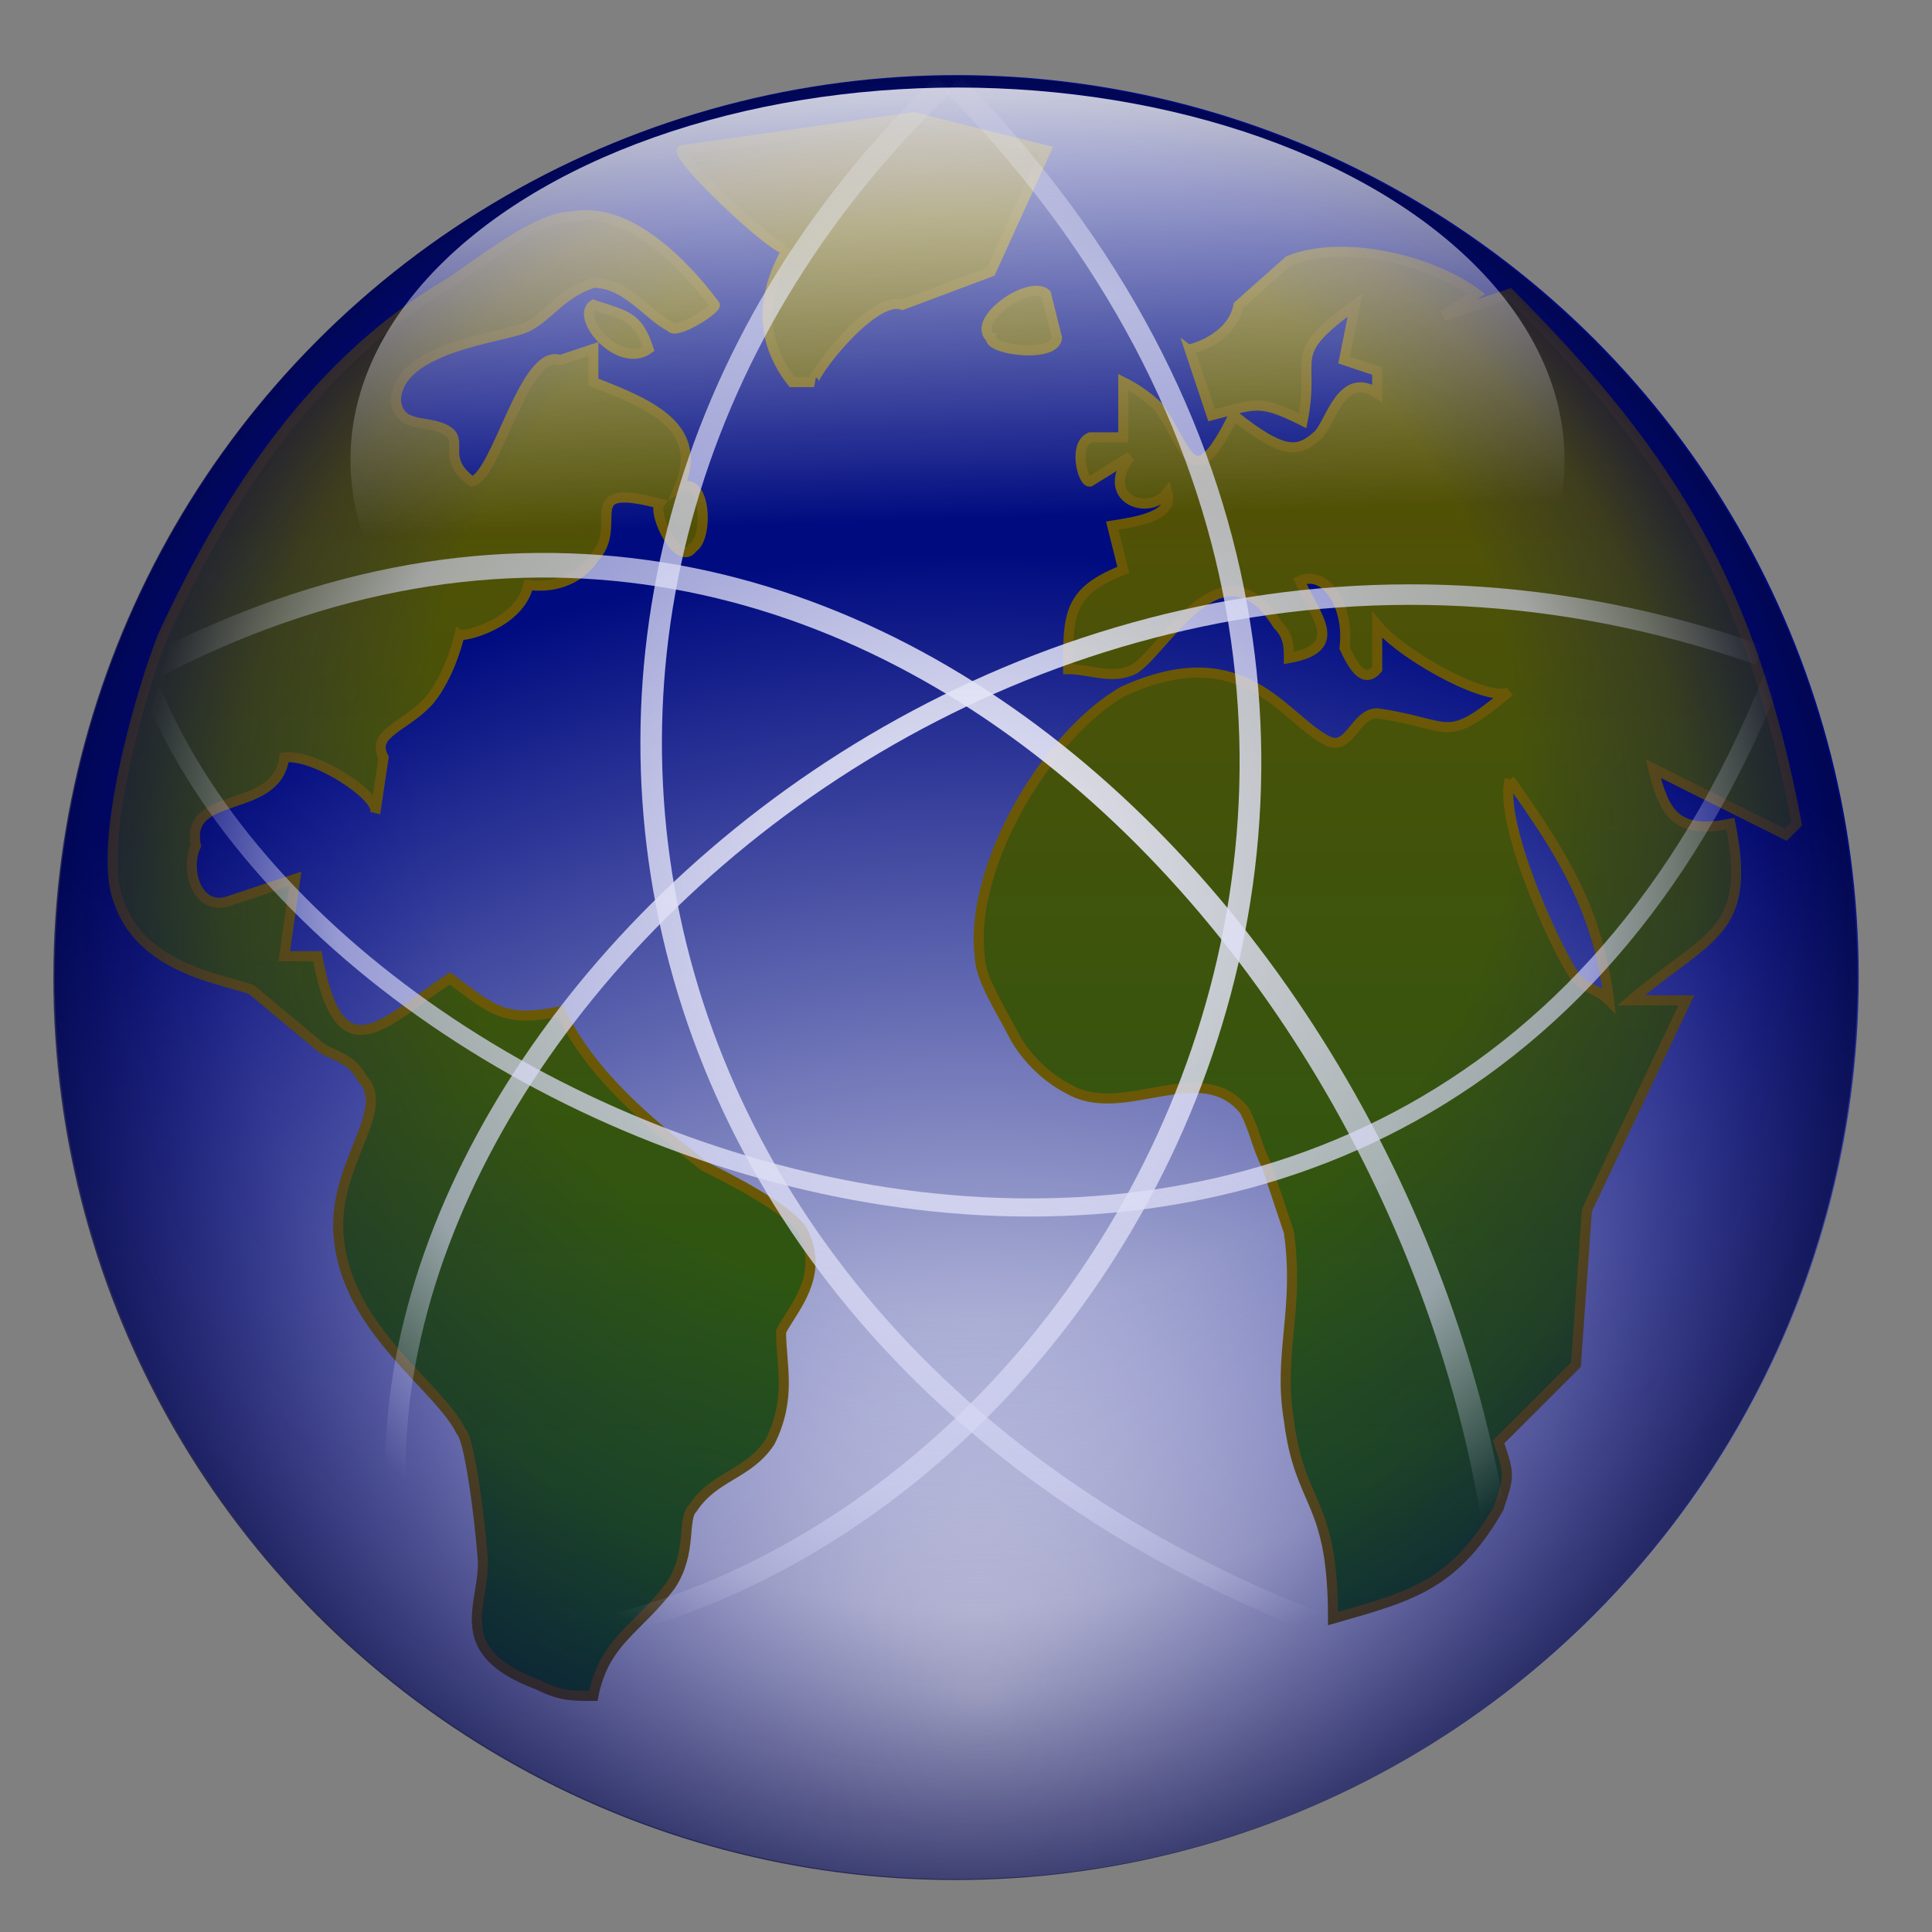 <?xml version="1.0" encoding="UTF-8" standalone="no"?>
<!-- Created with Inkscape (http://www.inkscape.org/) -->

<svg
   xmlns:dc="http://purl.org/dc/elements/1.1/"
   xmlns:cc="http://creativecommons.org/ns#"
   xmlns:rdf="http://www.w3.org/1999/02/22-rdf-syntax-ns#"
   xmlns:svg="http://www.w3.org/2000/svg"
   xmlns="http://www.w3.org/2000/svg"
   xmlns:xlink="http://www.w3.org/1999/xlink"
   xmlns:sodipodi="http://sodipodi.sourceforge.net/DTD/sodipodi-0.dtd"
   xmlns:inkscape="http://www.inkscape.org/namespaces/inkscape"
   id="svg2"
   sodipodi:version="0.32"
   inkscape:version="0.91 r13725"
   width="256"
   height="256"
   sodipodi:docname="emblem-web.svg"
   version="1.1">
  <rect width="100%" height="100%" fill="#808080" stroke="none"/>
  <defs
     id="defs5">
    <linearGradient
       id="linearGradient5238"
       inkscape:collect="always">
      <stop
         id="stop5240"
         stop-color="#eaeaf6"
         stop-opacity="1" />
      <stop
         offset="0.869"
         id="stop5242"
         stop-color="#d4d5f5"
         stop-opacity="0.642" />
      <stop
         id="stop5244"
         offset="1"
         stop-color="#cdcff5"
         stop-opacity="0" />
    </linearGradient>
    <linearGradient
       id="linearGradient5226">
      <stop
         id="stop5228"
         stop-color="#ffffff"
         stop-opacity="0.795" />
      <stop
         id="stop5230"
         offset="1"
         stop-color="#ffffff"
         stop-opacity="0" />
    </linearGradient>
    <linearGradient
       inkscape:collect="always"
       id="linearGradient4210">
      <stop
         id="stop4212"
         stop-color="#eaeaf6"
         stop-opacity="1" />
      <stop
         id="stop4218"
         offset="0.754"
         stop-color="#d4d5f5"
         stop-opacity="0.642" />
      <stop
         offset="1"
         id="stop4214"
         stop-color="#cdcff5"
         stop-opacity="0" />
    </linearGradient>
    <radialGradient
       inkscape:collect="always"
       xlink:href="#linearGradient5238"
       id="radialGradient4216"
       cx="126.19"
       cy="123.2"
       fx="126.19"
       fy="123.2"
       r="109.09"
       gradientTransform="matrix(1.013,0,0,0.98,-1.627,2.474)"
       gradientUnits="userSpaceOnUse" />
    <linearGradient
       id="linearGradient3315">
      <stop
         id="stop3317"
         stop-color="#282ab6"
         stop-opacity="0" />
      <stop
         id="stop3319"
         offset="0.608"
         stop-color="#000294"
         stop-opacity="0" />
      <stop
         offset="0.813"
         id="stop3321"
         stop-color="#000064"
         stop-opacity="0.247" />
      <stop
         offset="1"
         id="stop3323"
         stop-color="#020542"
         stop-opacity="0.714" />
    </linearGradient>
    <linearGradient
       id="linearGradient3307">
      <stop
         id="stop3309"
         stop-color="#ffffff"
         stop-opacity="1" />
      <stop
         id="stop3311"
         offset="1"
         stop-color="#000b80"
         stop-opacity="1" />
    </linearGradient>
    <linearGradient
       id="linearGradient2811">
      <stop
         id="stop2813"
         stop-color="#1b5817"
         stop-opacity="1" />
      <stop
         id="stop2815"
         offset="1"
         stop-color="#644f00"
         stop-opacity="1" />
    </linearGradient>
    <radialGradient
       r="80.68"
       fy="162.93"
       fx="102.44"
       cy="162.93"
       cx="102.44"
       gradientTransform="matrix(2.191,-0.023,0.02,1.877,-97.903,-78.82)"
       gradientUnits="userSpaceOnUse"
       id="radialGradient2742"
       xlink:href="#linearGradient3307"
       inkscape:collect="always" />
    <linearGradient
       y2="10.968"
       x2="91.73"
       y1="156.08"
       x1="91.73"
       gradientTransform="matrix(1.463,0,0,1.463,-7.688,-3.494)"
       gradientUnits="userSpaceOnUse"
       id="linearGradient2744"
       xlink:href="#linearGradient2811"
       inkscape:collect="always" />
    <linearGradient
       y2="55.679"
       x2="100.54"
       y1="16.681"
       x1="99.45"
       gradientUnits="userSpaceOnUse"
       id="linearGradient2746"
       xlink:href="#linearGradient5226"
       inkscape:collect="always"
       gradientTransform="matrix(1.35,0,0,1.463,-3.652,-12.804)" />
    <radialGradient
       r="80.68"
       fy="49.43"
       fx="104.42"
       cy="98.84"
       cx="100.06"
       spreadMethod="reflect"
       gradientUnits="userSpaceOnUse"
       id="radialGradient2750"
       xlink:href="#linearGradient3315"
       inkscape:collect="always"
       gradientTransform="matrix(1.481,0,0,1.481,-22.183,-16.656)" />
    <radialGradient
       inkscape:collect="always"
       xlink:href="#linearGradient4210"
       id="radialGradient5216"
       gradientUnits="userSpaceOnUse"
       gradientTransform="matrix(1.013,0,0,0.98,-1.627,2.474)"
       cx="126.19"
       cy="123.2"
       fx="126.19"
       fy="123.2"
       r="109.09" />
    <radialGradient
       inkscape:collect="always"
       xlink:href="#linearGradient4210"
       id="radialGradient4174"
       gradientUnits="userSpaceOnUse"
       gradientTransform="matrix(1.013,0,0,0.98,-1.627,2.474)"
       cx="126.19"
       cy="123.2"
       fx="126.19"
       fy="123.2"
       r="109.09" />
    <radialGradient
       inkscape:collect="always"
       xlink:href="#linearGradient4210"
       id="radialGradient4176"
       gradientUnits="userSpaceOnUse"
       gradientTransform="matrix(1.013,0,0,0.98,-1.627,2.474)"
       cx="126.19"
       cy="123.2"
       fx="126.19"
       fy="123.2"
       r="109.09" />
    <radialGradient
       inkscape:collect="always"
       xlink:href="#linearGradient4210"
       id="radialGradient4178"
       gradientUnits="userSpaceOnUse"
       gradientTransform="matrix(1.013,0,0,0.98,-1.627,2.474)"
       cx="126.19"
       cy="123.2"
       fx="126.19"
       fy="123.2"
       r="109.09" />
    <radialGradient
       inkscape:collect="always"
       xlink:href="#linearGradient4210"
       id="radialGradient4180"
       gradientUnits="userSpaceOnUse"
       gradientTransform="matrix(1.013,0,0,0.98,-1.627,2.474)"
       cx="126.19"
       cy="123.2"
       fx="126.19"
       fy="123.2"
       r="109.09" />
  </defs>
  <sodipodi:namedview
     inkscape:window-height="1056"
     inkscape:window-width="1920"
     inkscape:pageshadow="2"
     inkscape:pageopacity="0.0"
     guidetolerance="10.0"
     gridtolerance="10.0"
     objecttolerance="10.0"
     borderopacity="1.0"
     bordercolor="#666666"
     pagecolor="#ffffff"
     id="base"
     width="256"
     height="256"
     inkscape:zoom="3.5546875"
     inkscape:cx="128"
     inkscape:cy="128.56264"
     inkscape:window-x="0"
     inkscape:window-y="0"
     inkscape:current-layer="svg2"
     showgrid="false"
     inkscape:window-maximized="1"
     showguides="true"
     inkscape:guide-bbox="true" />
  <circle
     r="119.52"
     cy="129.47"
     cx="126.77"
     id="path2819"
     fill="url(#radialGradient2742)"
     stroke="none"
     fill-opacity="1" />
  <path
     inkscape:connector-curvature="0"
     id="selection_to_path"
     d="m 90.325,19.912 c -0.351,1.507 13.692,14.673 14.073,12.99 -2.545,4.389 -4.74,10.972 0.556,17.73 0,0 2.926,0 2.926,0 -0.805,-0.293 7.709,-11.674 11.703,-10.24 0,0 11.703,-4.389 11.703,-4.389 0,0 7.314,-16.092 7.314,-16.092 0,0 -17.554,-4.389 -17.554,-4.389 0,0 -30.72,4.389 -30.72,4.389 z M 78.622,224.714 c 1.463,-7.314 5.851,-8.777 10.24,-14.629 2.926,-4.389 1.463,-8.777 2.926,-10.24 2.926,-4.389 7.314,-4.389 10.24,-8.777 2.926,-5.851 1.463,-10.24 1.463,-14.629 1.463,-2.926 5.851,-7.314 2.926,-13.166 -1.463,-2.926 -10.24,-7.314 -13.166,-8.777 -7.314,-5.851 -14.629,-11.703 -19.017,-20.48 -7.314,1.463 -8.777,0 -14.629,-4.389 -8.777,5.851 -14.629,13.166 -17.554,-2.926 0,0 -4.389,0 -4.389,0 0,0 1.463,-10.24 1.463,-10.24 0,0 -8.777,2.926 -8.777,2.926 -4.389,1.463 -5.851,-4.389 -4.389,-7.314 -1.565,-7.534 10.694,-3.994 11.703,-11.703 4.023,-0.556 12.742,5.208 12.069,7.314 0,0 1.097,-7.314 1.097,-7.314 -1.799,-3.321 3.072,-4.052 6.173,-7.709 2.809,-3.526 3.891,-8.558 3.891,-8.558 0.512,0.336 7.958,-1.419 9.128,-6.583 6.232,0.731 8.602,-3.482 8.602,-3.482 4.389,-4.564 -2.56,-10.24 8.777,-7.314 -0.98,1.448 2.589,8.529 4.389,5.851 2.15,-1.258 1.785,-9.977 -1.829,-7.87 C 93.426,56.659 86.375,53.617 78.622,50.632 c 0,0 0,-4.389 0,-4.389 0,0 -4.389,1.463 -4.389,1.463 -4.74,-1.726 -8.368,15.287 -11.703,16.092 -4.023,-2.926 -1.243,-5.208 -3.043,-6.568 -2.384,-1.785 -6.466,-0.19 -7.022,-4.038 0,-7.314 14.453,-8.412 17.379,-9.874 2.926,-1.463 4.389,-4.389 8.777,-5.851 4.389,0 7.314,4.389 10.24,5.851 0.717,1.112 6.173,-2.428 5.851,-2.926 -4.389,-5.851 -11.703,-13.166 -19.017,-11.703 -4.389,0 -11.703,5.851 -16.092,8.777 -17.554,10.24 -29.257,27.795 -38.035,46.812 -2.926,7.314 -8.777,27.795 -5.851,35.109 2.926,8.777 13.166,10.24 17.554,11.703 0,0 8.777,7.314 8.777,7.314 1.463,1.463 4.389,1.463 5.851,4.389 4.389,4.389 -4.389,11.703 -2.926,21.943 1.463,11.703 13.166,19.017 16.092,24.869 1.463,1.463 2.926,16.092 2.926,17.554 0,5.851 -4.389,11.703 7.314,16.092 2.926,1.463 4.389,1.463 7.314,1.463 z M 164.097,40.48 c -0.805,4.374 -6.29,5.881 -6.481,5.764 0,0 2.926,8.777 2.926,8.777 5.851,-1.463 6.217,-2.194 12.069,0.731 1.77,-8.924 -2.487,-8.485 6.949,-15.36 0,0 -1.463,7.314 -1.463,7.314 0,0 4.389,1.463 4.389,1.463 0,0 0,2.926 0,2.926 -4.667,-3.028 -6.115,3.701 -7.768,5.486 -2.575,2.311 -4.345,2.926 -11.249,-2.56 -5.603,11.352 -6.042,4.184 -10.065,-1.2 -1.141,-1.083 -2.604,-2.209 -4.564,-3.189 0,0 0,7.314 0,7.314 0,0 -4.389,0 -4.389,0 -2.384,1.024 -0.878,6.232 0,5.851 0,0 5.296,-3.291 5.296,-3.291 -4.198,5.486 2.37,8.06 4.944,4.754 0.907,3.101 -3.833,3.833 -7.314,4.389 0,0 1.463,5.851 1.463,5.851 -3.101,1.243 -4.886,2.472 -5.91,4.052 -1.404,2.136 -1.404,4.901 -1.404,9.114 2.926,0 5.851,1.463 8.777,0 4.389,-2.926 11.703,-17.554 19.017,-5.851 1.463,1.463 1.463,2.926 1.463,4.389 7.856,-1.39 3.233,-5.837 1.463,-10.24 3.496,-1.521 6.598,3.452 5.91,8.88 1.302,2.823 2.662,4.74 4.33,2.823 0,0 0,-5.851 0,-5.851 3.657,4.389 15.448,10.591 17.554,8.777 -8.777,7.314 -7.314,4.389 -17.554,2.926 -2.926,0 -3.657,5.12 -6.583,3.657 -5.851,-2.926 -10.972,-13.897 -27.063,-6.583 -6.159,3.526 -12.317,11.279 -15.931,19.442 -1.258,2.838 -2.194,5.72 -2.736,8.485 -0.483,2.531 -0.629,4.959 -0.351,7.183 0,2.926 2.926,7.314 4.389,10.24 1.463,2.926 4.389,5.851 7.314,7.314 7.314,4.389 17.554,-4.389 23.406,2.926 1.463,2.926 1.463,4.389 2.926,7.314 0,0 2.926,8.777 2.926,8.777 1.463,10.24 -1.463,16.092 0,24.869 1.463,11.703 5.851,10.24 5.851,26.332 5.5,-1.58 9.743,-2.721 13.4,-5.047 3.131,-1.99 5.837,-4.842 8.543,-9.582 1.463,-4.389 1.463,-4.389 0,-8.777 0,0 10.24,-10.24 10.24,-10.24 0,0 1.463,-20.48 1.463,-20.48 0,0 13.166,-27.795 13.166,-27.795 0,0 -7.314,0 -7.314,0 10.24,-8.777 16.092,-8.777 13.166,-23.406 -7.314,1.463 -8.777,-1.463 -10.24,-7.314 0,0 17.554,8.777 17.554,8.777 0,0 1.463,-1.463 1.463,-1.463 -5.851,-30.72 -16.092,-48.275 -38.035,-70.218 0,0 -8.777,2.926 -8.777,2.926 0,0 4.389,-2.926 4.389,-2.926 -5.851,-4.389 -17.554,-7.314 -24.869,-4.389 0,0 -3.365,2.984 -6.685,5.939 z M 131.285,44.781 c -0.176,1.609 8.47,2.721 8.777,0 0,0 -1.463,-5.851 -1.463,-5.851 -2.297,-1.916 -10.021,3.584 -7.314,5.851 z M 78.622,40.392 c -2.458,1.726 3.408,8.587 7.314,5.851 -1.463,-4.389 -2.926,-4.389 -7.314,-5.851 z M 200.04,103.296 c 7.314,10.24 11.703,17.554 13.166,29.257 -1.463,-1.463 -2.926,-1.463 -4.389,-2.926 -2.926,-4.389 -10.24,-20.48 -8.777,-26.332 z"
     stroke-opacity="1"
     fill="url(#linearGradient2744)"
     stroke="#6a5807"
     fill-opacity="1"
     stroke-width="1.333" />
  <circle
     r="119.52"
     cy="129.59"
     cx="126.59"
     id="path2821"
     fill="url(#radialGradient2750)"
     stroke="none"
     fill-opacity="1" />
  <g
     transform="matrix(0.458,0,0,0.458,19.063,-367.631)"
     id="layer1"
     inkscape:label="Layer 1">
    <g
       id="text3755"
       stroke-opacity="1"
       font-family="Sans"
       fill="#a5a5a5"
       stroke="#000000"
       font-style="normal"
       word-spacing="0"
       line-height="125%"
       fill-opacity="1"
       font-weight="bold"
       letter-spacing="0"
       font-size="16">
      <path
         id="path3760"
         d="m 14.897,793.267 -2.516,0 -1,-2.602 -4.578,0 -0.945,2.602 -2.453,0 4.461,-11.453 2.445,0 z m -4.258,-4.531 -1.578,-4.25 -1.547,4.25 z"
         inkscape:connector-curvature="0"
         stroke-opacity="1"
         fill="#a5a5a5"
         stroke="#000000"
         fill-opacity="1" />
      <path
         id="path3762"
         d="m 16.132,793.267 0,-11.453 3.711,0 c 1.406,10e-6 2.323,0.057 2.75,0.172 0.656,0.172 1.206,0.546 1.648,1.121 0.443,0.576 0.664,1.319 0.664,2.23 -10e-6,0.703 -0.128,1.294 -0.383,1.773 -0.255,0.479 -0.579,0.855 -0.973,1.129 -0.393,0.273 -0.793,0.454 -1.199,0.543 -0.552,0.109 -1.352,0.164 -2.398,0.164 l -1.508,0 0,4.32 z m 2.312,-9.516 0,3.25 1.266,0 c 0.911,0 1.521,-0.06 1.828,-0.18 0.307,-0.12 0.548,-0.307 0.723,-0.562 0.174,-0.255 0.262,-0.552 0.262,-0.891 -8e-6,-0.417 -0.122,-0.76 -0.367,-1.031 -0.245,-0.271 -0.555,-0.44 -0.93,-0.508 -0.276,-0.052 -0.831,-0.078 -1.664,-0.078 z"
         inkscape:connector-curvature="0"
         stroke-opacity="1"
         fill="#a5a5a5"
         stroke="#000000"
         fill-opacity="1" />
    </g>
  </g>
  <g
     id="g4203"
     transform="translate(1.688,-6.189)"
     style="stroke:url(#radialGradient4216)">
    <path
       sodipodi:nodetypes="cc"
       inkscape:connector-curvature="0"
       id="path866"
       d="M 58.344,224.369 C 140.628,223.413 210.693,105.04 124.621,17.309"
       stroke-miterlimit="4"
       style="fill:none;stroke:url(#radialGradient4174);stroke-width:2.876;stroke-linecap:butt;stroke-linejoin:miter;stroke-miterlimit:4;stroke-dasharray:none;stroke-opacity:1" />
    <path
       sodipodi:nodetypes="cc"
       inkscape:connector-curvature="0"
       id="path870"
       d="M 18.467,97.82 C 46.64,165.025 189.161,211.995 234.157,93.485"
       stroke-miterlimit="4"
       style="fill:none;stroke:url(#radialGradient4176);stroke-width:2.401;stroke-linecap:butt;stroke-linejoin:miter;stroke-miterlimit:4;stroke-dasharray:none;stroke-opacity:1" />
    <path
       d="M 123.407,17.338 C 52.863,85.12 79.212,199.553 196.485,228.723"
       id="path872"
       inkscape:connector-curvature="0"
       sodipodi:nodetypes="cc"
       stroke-miterlimit="4"
       style="fill:none;stroke:url(#radialGradient4178);stroke-width:2.852;stroke-linecap:butt;stroke-linejoin:miter;stroke-miterlimit:4;stroke-dasharray:none;stroke-opacity:1" />
    <path
       sodipodi:nodetypes="cc"
       inkscape:connector-curvature="0"
       id="path868"
       d="M 55.264,225.467 C 28.35,157.623 124.851,55.57 231.458,92.989"
       stroke-miterlimit="4"
       style="fill:none;stroke:url(#radialGradient4180);stroke-width:2.717;stroke-linecap:butt;stroke-linejoin:miter;stroke-miterlimit:4;stroke-dasharray:none;stroke-opacity:1" />
    <path
       d="M 198.106,226.518 C 195.49,141.758 113.141,44.584 17.855,94.876"
       id="path4195"
       inkscape:connector-curvature="0"
       sodipodi:nodetypes="cc"
       stroke-miterlimit="4"
       style="fill:none;stroke:url(#radialGradient5216);stroke-width:3.259;stroke-linecap:butt;stroke-linejoin:miter;stroke-miterlimit:4;stroke-dasharray:none;stroke-opacity:1" />
  </g>
  <ellipse
     ry="49.3"
     rx="80.43"
     cy="60.9"
     cx="126.87"
     id="path2835"
     fill="url(#linearGradient2746)"
     stroke="none"
     fill-opacity="1" />
</svg>
